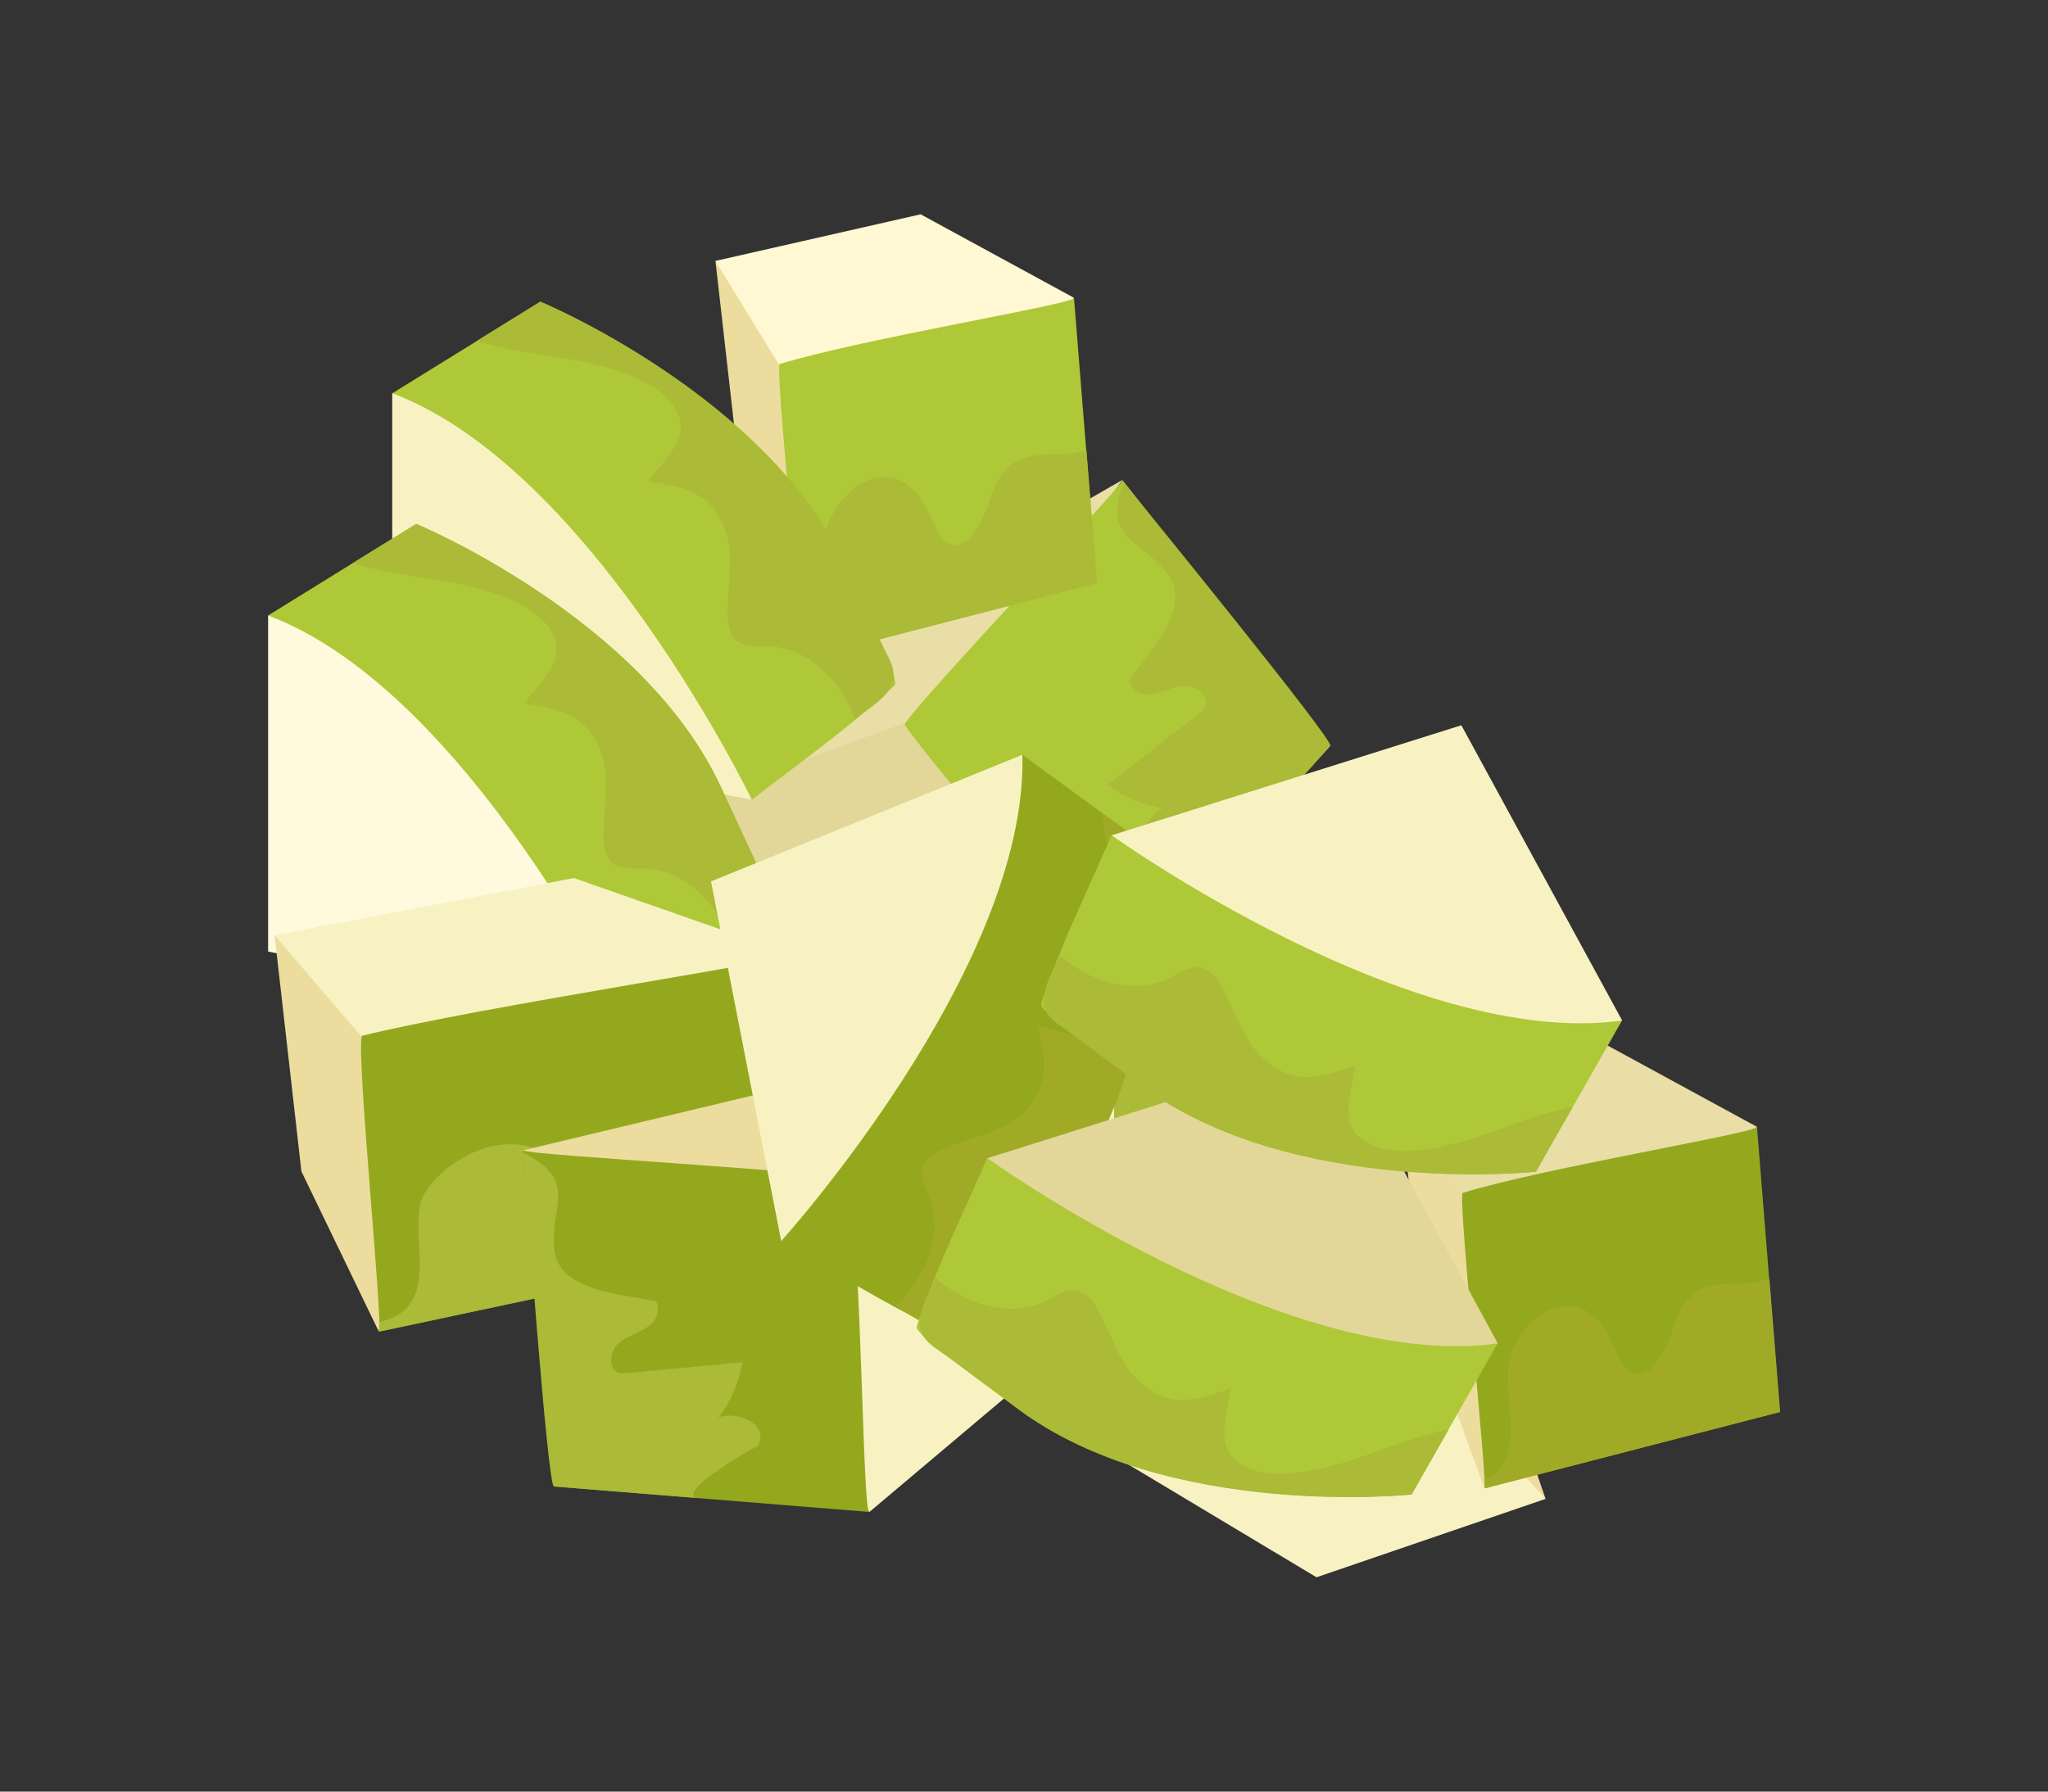 <?xml version="1.0" encoding="UTF-8"?><svg id="a" xmlns="http://www.w3.org/2000/svg" viewBox="0 0 152 133"><rect x="0" y="0" width="152" height="133" fill="#333333" stroke="none"/><defs><style>.b{fill:#fff8d2;}.c{fill:#fff9de;}.d{fill:#e8dea6;}.e{fill:#e2d798;}.f{fill:#aec837;}.g{fill:#a1aa26;}.h{fill:#f8f2c3;}.i{fill:#ecdd9e;}.j{fill:#94a81e;}.k{fill:#abba37;}</style></defs><g><polygon class="d" points="62.84 59.09 46.95 61.03 59.25 49.43 83.3 35.63 71.23 52.86 62.84 59.09"/><g><polygon class="e" points="46.95 61.03 59.27 74.1 83 72.8 83.57 57.05 68.55 53.16 46.95 61.03"/><path class="f" d="M67.12,53.78c4.13,5.8,16.21,18.65,15.88,19.02l15.74-17.43s-15.22-19.47-15.43-19.73c.19,.24-15.66,16.95-16.18,18.15Z"/><path class="k" d="M89.43,62.78c-1.76,.21-3.88,.74-3.65,.8-2.34-.62-.18-3.67,.66-3.53-1.53-.25-2.99-.87-4.23-1.79,2.26-1.76,4.52-3.52,6.78-5.28,.15-.12,.31-.24,.41-.41,.48-.76-.54-1.69-1.44-1.66-.9,.03-1.72,.55-2.62,.62-.72,.06-1.31-.33-1.57-.96,1.39-2.03,4.7-5.39,2.97-7.84-1.94-2.76-4.99-2.49-3.35-6.95,1.33,1.65,15.66,19.22,15.34,19.58,0,.01-3.6,3.99-7.35,8.14,.91-.86-.38-.91-1.95-.72Z"/></g></g><g><polygon class="i" points="101.55 102.14 114.71 111.27 109.23 95.27 94.38 71.85 97.04 92.72 101.55 102.14"/><g><polygon class="h" points="114.71 111.27 97.71 117.09 77.33 104.87 84.17 90.68 99.26 94.24 114.71 111.27"/><path class="f" d="M100.24,95.45c-6.36,3.2-23.03,8.94-22.91,9.43l-5.8-22.76s22.54-10.13,22.85-10.27c-.28,.12,5.95,22.3,5.86,23.6Z"/><path class="k" d="M76.3,93.01c1.46,1.01,3.09,2.46,2.85,2.41,2.36,.54,1.87-3.16,1.06-3.43,1.47,.49,3.05,.62,4.58,.39-1.18-2.61-2.36-5.22-3.54-7.83-.08-.18-.16-.36-.18-.55-.07-.9,1.27-1.24,2.05-.8,.78,.45,1.27,1.29,2.03,1.77,.61,.39,1.32,.32,1.84-.12-.28-2.44-1.64-6.95,1.03-8.32,3-1.54,5.58,.13,6.2-4.58-1.95,.83-22.82,9.71-22.7,10.18,0,.01,1.33,5.21,2.71,10.63-.4-1.18,.76-.63,2.06,.27Z"/></g></g><g><polygon class="i" points="57.7 20.86 53.1 19.37 55.09 36.9 59.48 48.95 60.3 29.95 57.7 20.86"/><g><polygon class="b" points="53.1 19.37 68.33 15.91 79.71 22.11 71.46 33.73 58.54 28.25 53.1 19.37"/><path class="f" d="M57.85,27.03c6.16-1.89,21.89-4.46,21.86-4.91l1.7,21.17s-21.63,5.6-21.93,5.67c.27-.07-1.91-20.78-1.63-21.93Z"/><path class="k" d="M78.14,33.74c-2.44,0-3.66,.63-4.48,2.87-.37,1.02-1.26,3.82-2.72,3.87-1.06,.04-1.52-1.43-1.9-2.18-.53-1.02-1.12-2.15-2.23-2.63-2.32-1.01-4.6,1.23-5.34,3.23-.93,2.5,1.47,8.38-1.97,9.32,.02,.45,.03,.72,0,.73,.3-.08,21.93-5.67,21.93-5.67,0,0-.39-4.84-.8-9.89-.76,.28-1.55,.35-2.48,.35Z"/></g></g><g><polygon class="i" points="108.39 82.39 103.79 80.9 105.77 98.43 110.17 110.49 110.98 91.49 108.39 82.39"/><g><polygon class="d" points="103.79 80.9 119.01 77.45 130.4 83.65 122.14 95.26 109.22 89.79 103.79 80.9"/><path class="j" d="M108.54,88.56c6.16-1.89,21.89-4.46,21.86-4.91l1.7,21.17s-21.63,5.6-21.93,5.67c.27-.07-1.91-20.78-1.63-21.93Z"/><path class="g" d="M128.83,95.28c-2.44,0-3.66,.63-4.48,2.87-.37,1.02-1.26,3.82-2.72,3.87-1.06,.04-1.52-1.43-1.9-2.18-.53-1.02-1.12-2.15-2.23-2.63-2.32-1.01-4.6,1.23-5.34,3.23-.93,2.5,1.47,8.38-1.97,9.32,.02,.45,.03,.72,0,.73,.3-.08,21.93-5.67,21.93-5.67,0,0-.39-4.84-.8-9.89-.76,.28-1.55,.35-2.48,.35Z"/></g></g><g><path class="f" d="M32.04,34.43l-2.93-5.23,10.99-6.8s16.8,6.98,22.62,19.54c.8,1.72,1.6,3.45,2.39,5.17,.53,1.15,1.07,2.2,1.32,3.44,.02,.08,.03,.16,0,.24-.03,.11-.13,.19-.22,.27-3.24,3.01-6.92,5.6-10.42,8.32l-23.76-24.95Z"/><path class="k" d="M62.72,41.93c-5.82-12.56-22.62-19.54-22.62-19.54l-4.71,2.92c4.22,1.33,9.04,1.04,12.89,3.3,1.12,.66,2.35,1.84,2.24,3.25-.12,1.48-1.56,2.63-2.36,3.87,2.72,.42,4.79,.88,5.74,3.86,.5,1.56,.22,3.17,.15,4.77-.04,.97-.2,2.35,.52,3.1,.76,.8,2.21,.38,3.21,.58,2.84,.55,4.71,2.81,5.71,5.36-.02-.06,1.12-.87,1.2-.93,.8-.61,1.71-1.38,1.63-2.48-.06-.79-.57-1.52-.9-2.23-.9-1.95-1.8-3.89-2.7-5.83Z"/><path class="h" d="M29.11,29.19v24.95l26.69,5.23s-11.86-24.6-26.69-30.18Z"/></g><g><path class="f" d="M22.83,50.92l-2.93-5.23,10.99-6.8s16.8,6.98,22.62,19.54c.8,1.72,1.6,3.45,2.39,5.17,.53,1.15,1.07,2.2,1.32,3.44,.02,.08,.03,.16,0,.24-.03,.11-.13,.19-.22,.27-3.24,3.01-6.92,5.6-10.42,8.32l-23.76-24.95Z"/><path class="k" d="M53.51,58.43c-5.82-12.56-22.62-19.54-22.62-19.54l-4.71,2.92c4.22,1.33,9.04,1.04,12.89,3.3,1.12,.66,2.35,1.84,2.24,3.25-.12,1.48-1.56,2.63-2.36,3.87,2.72,.42,4.79,.88,5.74,3.86,.5,1.56,.22,3.17,.15,4.77-.04,.97-.2,2.35,.52,3.1,.76,.8,2.21,.38,3.21,.58,2.84,.55,4.71,2.81,5.71,5.36-.02-.06,1.12-.87,1.2-.93,.8-.61,1.71-1.38,1.63-2.48-.06-.79-.57-1.52-.9-2.23-.9-1.95-1.8-3.89-2.7-5.83Z"/><path class="c" d="M19.9,45.69v24.95l26.69,5.23s-11.86-24.6-26.69-30.18Z"/></g><g><polygon class="i" points="26.96 70.7 20.38 69.43 22.37 86.96 28.12 98.86 30.26 79.71 26.96 70.7"/><g><polygon class="h" points="20.38 69.43 42.59 65.18 58.75 70.84 46.21 82.94 27.8 78.09 20.38 69.43"/><path class="j" d="M26.87,76.89c9.01-2.21,31.91-5.6,31.88-6.05l1.39,21.2s-31.59,6.72-32.03,6.82c.39-.08-1.71-20.8-1.25-21.97Z"/><path class="k" d="M55.89,82.62c-3.53,.12-5.33,.82-6.63,3.11-.59,1.05-2.01,3.91-4.14,4.03-1.53,.09-2.12-1.36-2.64-2.09-.71-1-1.52-2.1-3.1-2.53-3.3-.9-6.72,1.47-7.9,3.52-1.47,2.57,1.71,8.35-3.32,9.47,.01,.46,0,.73-.04,.73,.43-.09,32.03-6.82,32.03-6.82,0,0-.32-4.85-.65-9.9-1.12,.32-2.26,.43-3.6,.48Z"/></g></g><g><polygon class="i" points="69.79 88.44 82.69 78.95 65.78 78.95 38.81 85.4 59.41 89.66 69.79 88.44"/><g><polygon class="h" points="82.69 78.95 82.69 96.92 64.53 112.24 53.31 101.17 61.57 88.04 82.69 78.95"/><path class="j" d="M63.03,87.51c.97,7.06,.99,24.69,1.49,24.73l-23.41-1.89s-2.28-24.61-2.31-24.94c.03,.3,23.02,1.6,24.22,2.11Z"/><path class="k" d="M52.97,109.37c1.43-1.05,3.33-2.12,3.2-1.92,1.28-2.05-2.38-2.8-2.9-2.12,.94-1.23,1.58-2.69,1.85-4.21-2.85,.27-5.7,.54-8.55,.81-.19,.02-.39,.04-.58-.01-.87-.23-.77-1.6-.09-2.2,.68-.59,1.63-.78,2.33-1.34,.56-.45,.73-1.14,.48-1.78-2.4-.52-7.11-.7-7.54-3.67-.48-3.34,1.93-5.23-2.33-7.35,.16,2.11,1.79,24.73,2.27,24.77,.01,0,5.36,.43,10.93,.88-1.25,0-.35-.93,.92-1.86Z"/></g></g><g><path class="j" d="M72.14,60.72l3.74-4.69,10.44,7.62s-.13,18.19-9.58,28.31c-1.29,1.39-2.59,2.78-3.89,4.16-.86,.92-1.64,1.82-2.69,2.52-.07,.05-.14,.09-.22,.1-.12,.01-.23-.05-.34-.1-4.01-1.87-7.8-4.3-11.63-6.51l14.16-31.41Z"/><path class="g" d="M76.75,91.96c9.44-10.13,9.58-28.31,9.58-28.31l-4.48-3.27c.36,4.41,2.45,8.77,1.8,13.19-.19,1.28-.82,2.87-2.17,3.3-1.41,.45-3.02-.46-4.47-.73,.64,2.68,.99,4.77-1.41,6.77-1.25,1.05-2.85,1.4-4.36,1.93-.91,.32-2.25,.7-2.68,1.65-.45,1.01,.48,2.19,.67,3.19,.55,2.84-.83,5.42-2.81,7.31,.05-.05,1.23,.71,1.32,.76,.86,.51,1.92,1.06,2.91,.58,.71-.35,1.2-1.1,1.73-1.67,1.46-1.57,2.93-3.13,4.39-4.7Z"/><path class="h" d="M75.88,56.03l-23.11,9.4,5.21,26.7s18.32-20.26,17.9-36.1Z"/></g><g><path class="f" d="M106.08,96.52l5.08,3.19-6.4,11.23s-18.09,1.9-29.21-6.35c-1.53-1.13-3.05-2.26-4.57-3.4-1.01-.75-1.99-1.42-2.8-2.39-.05-.06-.11-.13-.13-.21-.03-.12,.02-.23,.06-.35,1.41-4.19,3.4-8.23,5.17-12.29l32.8,10.55Z"/><path class="k" d="M75.56,104.6c11.12,8.25,29.21,6.35,29.21,6.35l2.74-4.82c-4.35,.85-8.44,3.41-12.9,3.26-1.29-.04-2.94-.49-3.52-1.79-.6-1.35,.11-3.06,.22-4.52-2.59,.93-4.63,1.52-6.89-.65-1.18-1.13-1.71-2.68-2.41-4.12-.42-.87-.95-2.16-1.94-2.48-1.05-.34-2.13,.72-3.09,1.02-2.76,.87-5.48-.21-7.58-1.98,.05,.04-.57,1.3-.61,1.4-.41,.92-.84,2.03-.25,2.95,.43,.66,1.23,1.07,1.85,1.53,1.72,1.28,3.44,2.56,5.16,3.83Z"/><path class="e" d="M111.16,99.72l-11.93-21.91-25.95,8.17s22.18,15.93,37.88,13.75Z"/></g><g><path class="f" d="M115.31,72.56l5.08,3.19-6.4,11.23s-18.09,1.9-29.21-6.35c-1.53-1.13-3.05-2.26-4.57-3.4-1.01-.75-1.99-1.42-2.8-2.39-.05-.06-.11-.13-.13-.21-.03-.12,.02-.23,.06-.35,1.41-4.19,3.4-8.23,5.17-12.29l32.8,10.55Z"/><path class="k" d="M84.78,80.64c11.12,8.25,29.21,6.35,29.21,6.35l2.74-4.82c-4.35,.85-8.44,3.41-12.9,3.26-1.29-.04-2.94-.49-3.52-1.79-.6-1.35,.11-3.06,.22-4.52-2.59,.93-4.63,1.52-6.89-.65-1.18-1.13-1.71-2.68-2.41-4.12-.42-.87-.95-2.16-1.94-2.48-1.05-.34-2.13,.72-3.09,1.02-2.76,.87-5.48-.21-7.58-1.98,.05,.04-.57,1.3-.61,1.4-.41,.92-.84,2.03-.25,2.95,.43,.66,1.23,1.07,1.85,1.53,1.72,1.28,3.44,2.56,5.16,3.83Z"/><path class="h" d="M120.39,75.75l-11.93-21.91-25.95,8.17s22.18,15.93,37.88,13.75Z"/></g></svg>